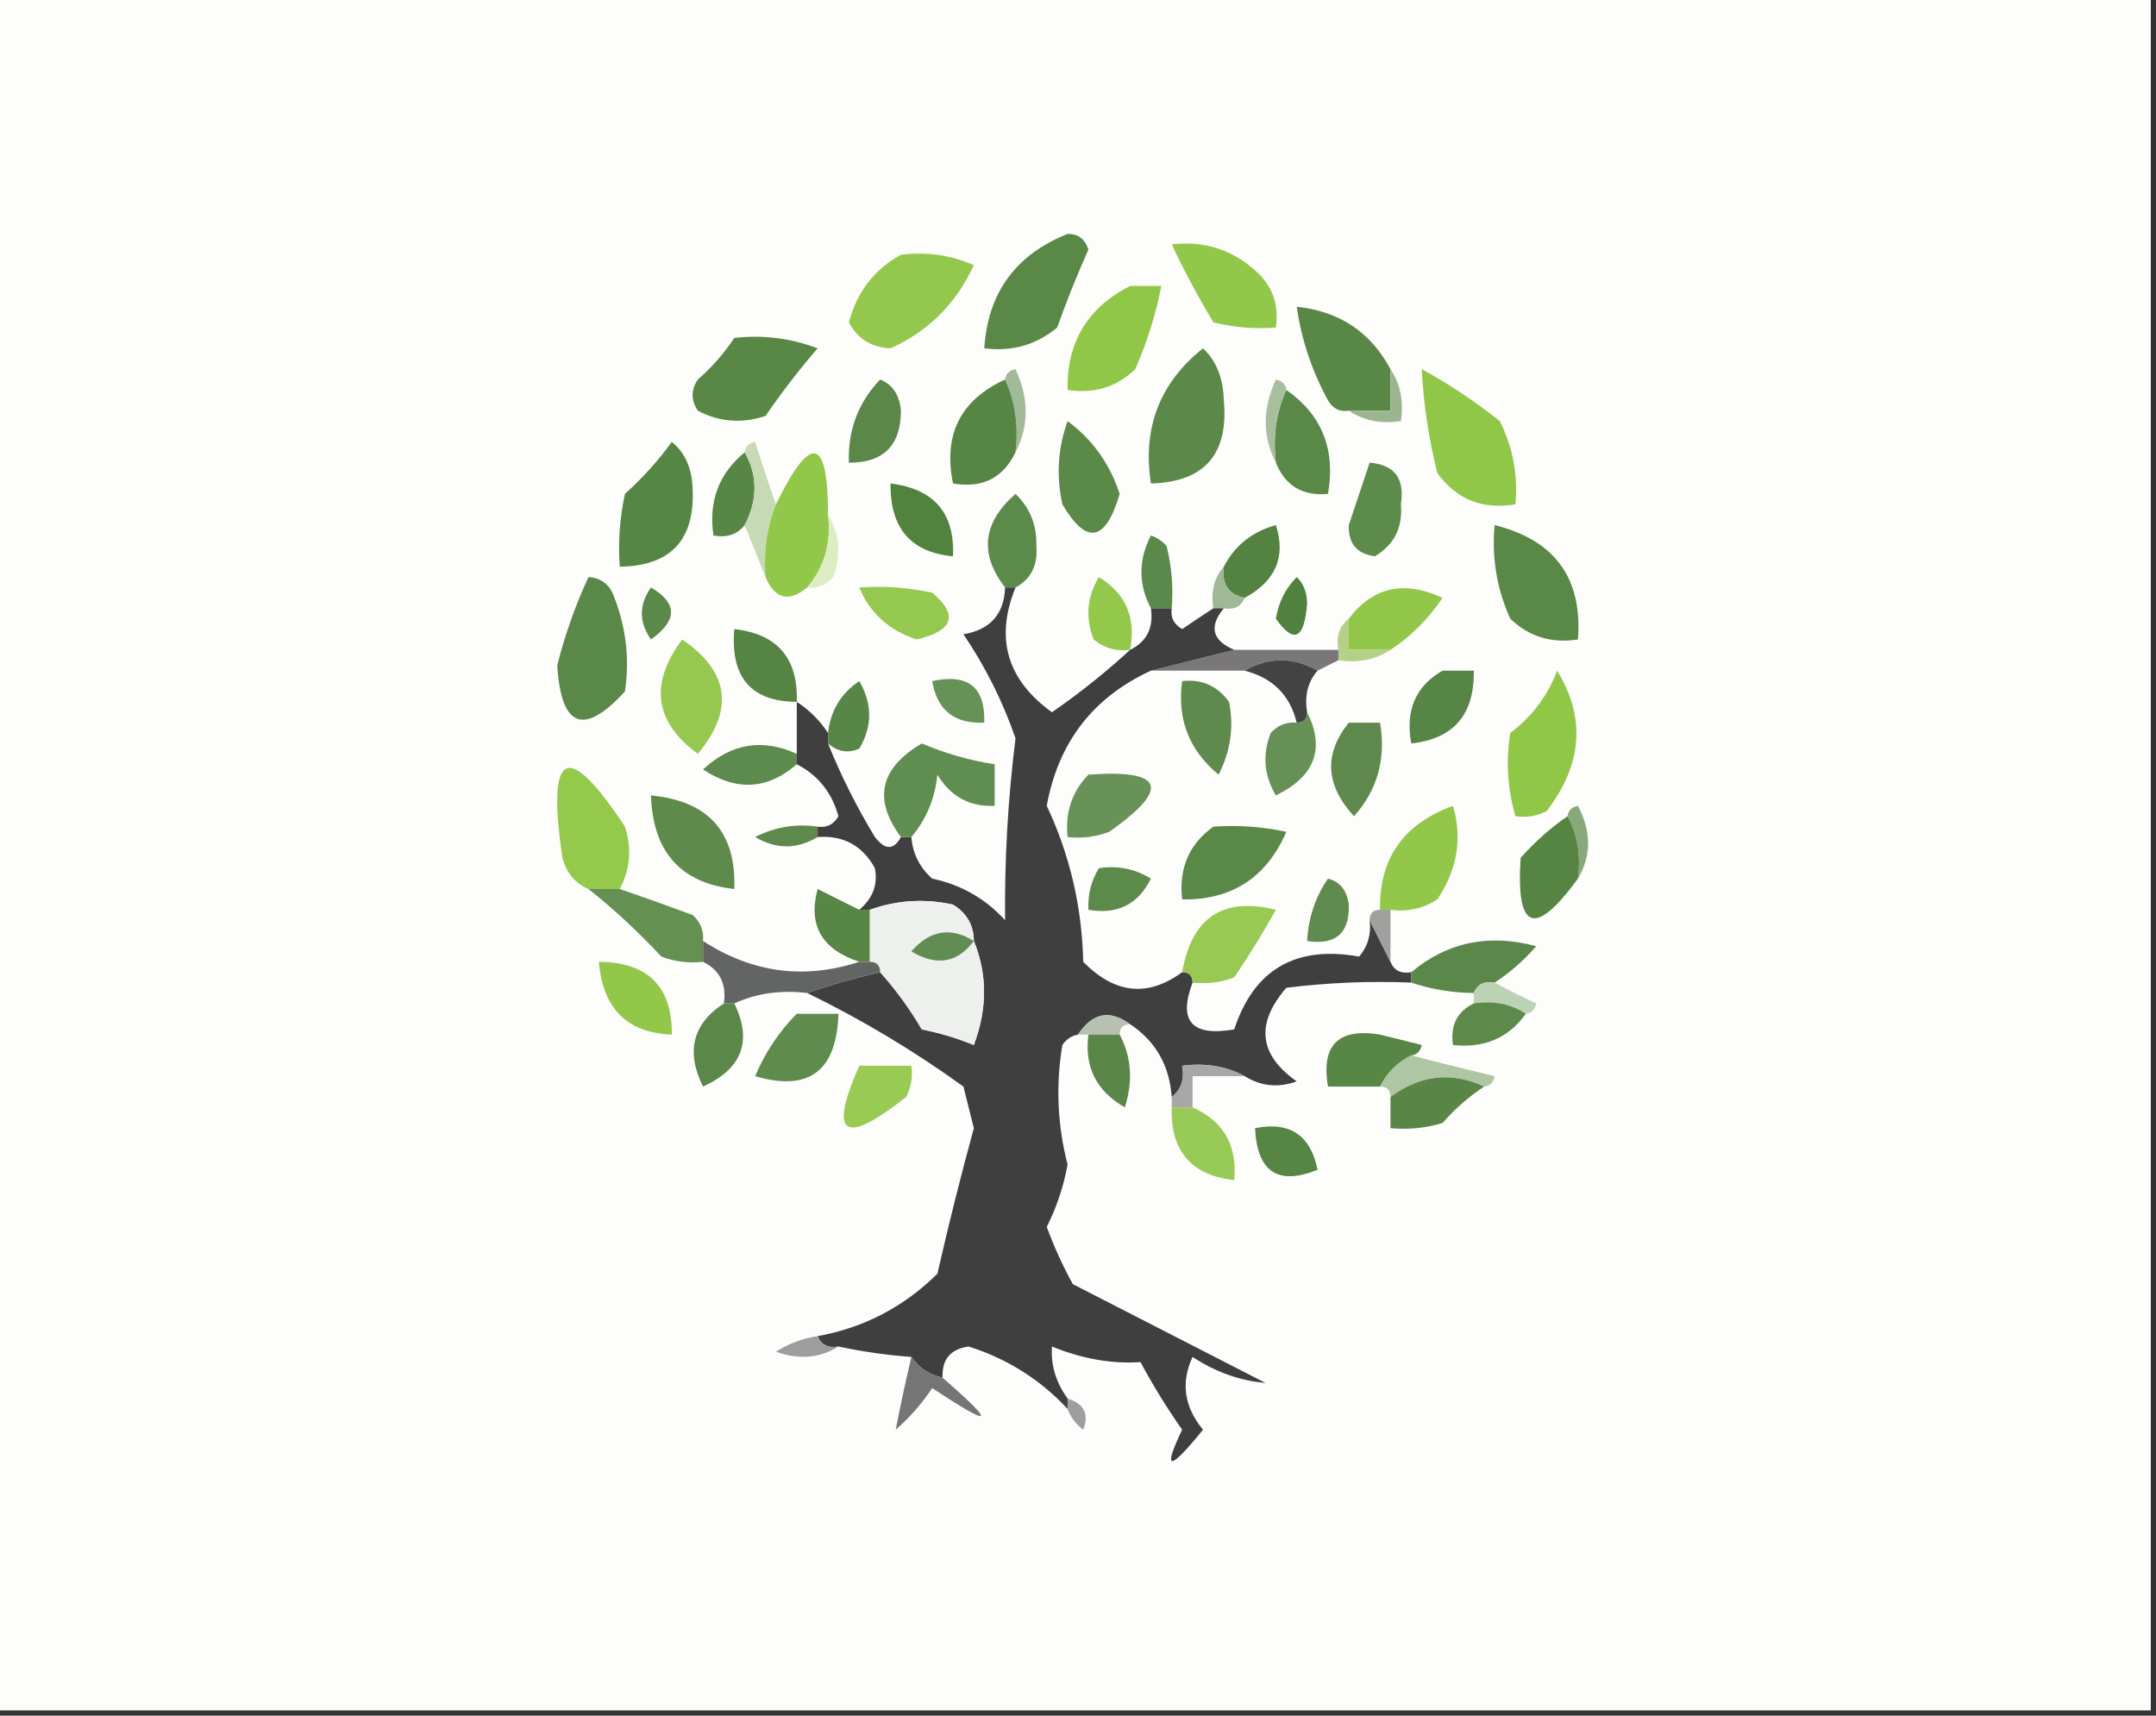 <svg width="960" height="764" viewBox="0 0 960 764" fill="none" xmlns="http://www.w3.org/2000/svg">
<rect x="0" y="0" width="960" height="764" fill="#333333" stroke="none"/>
<g clip-path="url(#clip0_4_1110)">
<path fill-rule="evenodd" clip-rule="evenodd" d="M-2.319 -2.315C317.681 -2.315 637.681 -2.315 957.681 -2.315C957.681 252.352 957.681 507.018 957.681 761.685C637.681 761.685 317.681 761.685 -2.319 761.685C-2.319 507.018 -2.319 252.352 -2.319 -2.315Z" fill="#FDFDFC"/>
<path fill-rule="evenodd" clip-rule="evenodd" d="M475.362 104.182C479.986 104.043 483.079 106.359 484.638 111.127C479.546 122.519 474.908 134.095 470.725 145.855C461.404 153.593 450.583 156.68 438.261 155.115C439.874 130.35 452.241 113.372 475.362 104.182Z" fill="#598847"/>
<path fill-rule="evenodd" clip-rule="evenodd" d="M401.159 113.442C412.401 112.018 423.222 113.562 433.623 118.073C425.756 135.188 413.389 147.535 396.522 155.115C388.035 154.747 381.851 150.888 377.971 143.539C381.603 129.936 389.332 119.904 401.159 113.442Z" fill="#94C84C"/>
<path fill-rule="evenodd" clip-rule="evenodd" d="M521.739 108.812C535.949 107.162 548.318 111.021 558.841 120.388C566.516 127.075 569.609 135.564 568.116 145.855C558.715 146.605 549.44 145.834 540.29 143.539C533.398 132.082 527.216 120.506 521.739 108.812Z" fill="#92C84A"/>
<path fill-rule="evenodd" clip-rule="evenodd" d="M503.188 127.333C507.826 127.333 512.464 127.333 517.101 127.333C514.639 140.006 510.776 152.354 505.507 164.376C497.21 172.382 487.161 175.469 475.362 173.636C474.954 152.43 484.23 136.995 503.188 127.333Z" fill="#91C747"/>
<path fill-rule="evenodd" clip-rule="evenodd" d="M619.13 164.376C619.13 170.549 619.13 176.723 619.13 182.897C612.948 182.897 606.762 182.897 600.58 182.897C596.517 183.503 593.424 181.959 591.304 178.267C584.111 165.029 579.474 151.138 577.391 136.594C596.359 138.594 610.272 147.854 619.13 164.376Z" fill="#588746"/>
<path fill-rule="evenodd" clip-rule="evenodd" d="M326.957 150.485C339.696 149.034 352.063 150.577 364.058 155.115C355.767 164.73 348.038 174.762 340.87 185.212C330.344 188.722 320.296 187.95 310.725 182.897C307.633 178.267 307.633 173.636 310.725 169.006C317.104 163.426 322.515 157.252 326.957 150.485Z" fill="#598746"/>
<path fill-rule="evenodd" clip-rule="evenodd" d="M447.536 169.006C447.814 166.491 449.36 164.948 452.174 164.376C458.204 177.383 458.204 189.731 452.174 201.418C453.573 189.568 452.026 178.764 447.536 169.006Z" fill="#A1BB98"/>
<path fill-rule="evenodd" clip-rule="evenodd" d="M535.652 155.115C541.575 160.642 544.668 168.359 544.928 178.267C547.13 202.293 536.306 214.641 512.464 215.309C508.652 190.555 516.383 170.49 535.652 155.115Z" fill="#5C8949"/>
<path fill-rule="evenodd" clip-rule="evenodd" d="M633.044 164.376C645.101 170.945 656.696 178.662 667.826 187.527C673.633 199.166 675.951 211.513 674.783 224.57C660.165 227.077 648.57 222.446 640 210.679C636.169 195.432 633.85 179.997 633.044 164.376Z" fill="#91C748"/>
<path fill-rule="evenodd" clip-rule="evenodd" d="M619.13 164.376C623.541 170.945 625.085 178.662 623.768 187.527C614.887 188.845 607.161 187.301 600.58 182.897C606.762 182.897 612.948 182.897 619.13 182.897C619.13 176.723 619.13 170.549 619.13 164.376Z" fill="#9BB590"/>
<path fill-rule="evenodd" clip-rule="evenodd" d="M391.884 169.006C397.419 171.184 400.511 175.814 401.159 182.897C401.108 198.383 393.378 206.101 377.971 206.048C377.479 191.627 382.117 179.28 391.884 169.006Z" fill="#5B8749"/>
<path fill-rule="evenodd" clip-rule="evenodd" d="M447.536 169.006C452.026 178.764 453.573 189.568 452.174 201.418C446.667 212.88 437.392 217.51 424.348 215.309C419.897 193.58 427.626 178.145 447.536 169.006Z" fill="#578644"/>
<path fill-rule="evenodd" clip-rule="evenodd" d="M572.754 173.636C588.601 184.709 594.783 200.143 591.304 219.939C580.021 220.991 572.294 216.361 568.116 206.048C566.715 194.198 568.264 183.394 572.754 173.636Z" fill="#598847"/>
<path fill-rule="evenodd" clip-rule="evenodd" d="M572.754 173.636C568.264 183.394 566.715 194.198 568.116 206.048C562.087 194.361 562.087 182.014 568.116 169.006C570.931 169.578 572.475 171.122 572.754 173.636Z" fill="#A7BF9E"/>
<path fill-rule="evenodd" clip-rule="evenodd" d="M475.362 187.527C486.465 195.758 494.191 206.562 498.551 219.939C492.295 241.323 483.789 242.866 473.044 224.57C470.252 211.973 471.026 199.625 475.362 187.527Z" fill="#5B8948"/>
<path fill-rule="evenodd" clip-rule="evenodd" d="M299.13 196.788C304.996 201.485 308.087 208.431 308.406 217.624C309.484 240.467 298.662 252.043 275.942 252.352C275.185 241.439 275.958 230.634 278.261 219.939C286.179 212.82 293.135 205.103 299.13 196.788Z" fill="#568644"/>
<path fill-rule="evenodd" clip-rule="evenodd" d="M609.855 206.048C620.939 206.904 625.577 213.078 623.768 224.57C624.672 234.871 620.805 242.588 612.174 247.721C604.141 246.64 600.274 242.009 600.58 233.83C603.724 224.496 606.813 215.235 609.855 206.048Z" fill="#5D8B4C"/>
<path fill-rule="evenodd" clip-rule="evenodd" d="M331.594 201.418C337.421 211.724 337.421 222.528 331.594 233.83C328.306 238.016 323.668 239.559 317.681 238.461C315.435 223.235 320.072 210.888 331.594 201.418Z" fill="#588645"/>
<path fill-rule="evenodd" clip-rule="evenodd" d="M331.594 201.418C331.872 198.903 333.418 197.36 336.232 196.788C339.333 206.655 342.425 215.915 345.507 224.57C341.479 234.835 339.933 245.639 340.87 256.982C337.778 249.264 334.686 241.548 331.594 233.83C337.421 222.528 337.421 211.724 331.594 201.418Z" fill="#C6DAB5"/>
<path fill-rule="evenodd" clip-rule="evenodd" d="M396.522 215.309C415.906 217.672 425.181 228.476 424.348 247.721C405.567 246.001 396.291 235.197 396.522 215.309Z" fill="#51823E"/>
<path fill-rule="evenodd" clip-rule="evenodd" d="M368.696 229.2C370.246 241.646 367.154 252.451 359.42 261.612C351.243 268.344 345.059 266.8 340.87 256.982C339.933 245.639 341.479 234.835 345.507 224.57C360.974 192.854 368.704 194.398 368.696 229.2Z" fill="#92C849"/>
<path fill-rule="evenodd" clip-rule="evenodd" d="M452.174 261.612C450.628 261.612 449.082 261.612 447.536 261.612C435.967 246.681 437.513 232.79 452.174 219.939C458.649 226.201 461.741 233.919 461.449 243.091C462.19 251.678 459.098 257.852 452.174 261.612Z" fill="#5B8A4A"/>
<path fill-rule="evenodd" clip-rule="evenodd" d="M554.203 266.242C547.024 264.755 543.93 260.125 544.928 252.352C549.788 242.934 557.514 236.761 568.116 233.83C572.67 247.954 568.032 258.758 554.203 266.242Z" fill="#548341"/>
<path fill-rule="evenodd" clip-rule="evenodd" d="M665.507 233.83C692.318 240.509 704.686 257.487 702.609 284.764C690.81 286.596 680.761 283.509 672.464 275.503C666.486 262.303 664.167 248.412 665.507 233.83Z" fill="#598847"/>
<path fill-rule="evenodd" clip-rule="evenodd" d="M521.739 270.873C518.646 270.873 515.557 270.873 512.464 270.873C506.834 260.186 506.834 249.382 512.464 238.461C515.181 239.43 517.5 240.973 519.42 243.091C521.716 252.225 522.49 261.486 521.739 270.873Z" fill="#5B894B"/>
<path fill-rule="evenodd" clip-rule="evenodd" d="M368.696 229.2C373.901 237.481 374.674 246.741 371.014 256.982C367.904 260.466 364.039 262.009 359.42 261.612C367.154 252.451 370.246 241.646 368.696 229.2Z" fill="#DCEDC4"/>
<path fill-rule="evenodd" clip-rule="evenodd" d="M544.928 252.352C543.93 260.125 547.024 264.755 554.203 266.242C552.617 270.124 549.528 271.667 544.928 270.873C543.383 270.873 541.834 270.873 540.29 270.873C539.047 263.469 540.596 257.295 544.928 252.352Z" fill="#9FB996"/>
<path fill-rule="evenodd" clip-rule="evenodd" d="M382.609 261.612C393.539 260.856 404.36 261.628 415.072 263.927C426.895 273.907 424.576 280.852 408.116 284.764C395.743 280.639 387.24 272.922 382.609 261.612Z" fill="#95C84F"/>
<path fill-rule="evenodd" clip-rule="evenodd" d="M619.13 289.394C612.948 289.394 606.762 289.394 600.58 289.394C600.58 284.764 600.58 280.133 600.58 275.503C611.321 261.359 625.234 258.272 642.319 266.242C635.812 275.827 628.081 283.544 619.13 289.394Z" fill="#92C749"/>
<path fill-rule="evenodd" clip-rule="evenodd" d="M289.855 261.612C301.741 268.548 301.741 276.265 289.855 284.764C284.446 277.044 284.446 269.326 289.855 261.612Z" fill="#5B894A"/>
<path fill-rule="evenodd" clip-rule="evenodd" d="M503.188 289.394C497.057 290.181 491.645 288.637 486.957 284.764C483.209 275.139 483.984 265.878 489.275 256.982C501.301 264.255 505.939 275.059 503.188 289.394Z" fill="#94C84B"/>
<path fill-rule="evenodd" clip-rule="evenodd" d="M262.029 256.982C267.825 257.34 271.69 260.427 273.623 266.242C278.838 279.867 280.384 293.758 278.261 307.915C259.919 327.924 249.871 324.065 248.116 296.339C251.485 282.881 256.123 269.762 262.029 256.982Z" fill="#5A8848"/>
<path fill-rule="evenodd" clip-rule="evenodd" d="M577.391 256.982C580.355 259.745 581.899 263.604 582.029 268.558C580.819 284.659 576.181 286.975 568.116 275.503C569.285 268.22 572.373 262.046 577.391 256.982Z" fill="#50813F"/>
<path fill-rule="evenodd" clip-rule="evenodd" d="M600.58 275.503C600.58 280.133 600.58 284.764 600.58 289.394C606.762 289.394 612.948 289.394 619.13 289.394C612.55 293.798 604.823 295.342 595.942 294.024C595.942 292.481 595.942 290.937 595.942 289.394C594.843 283.416 596.387 278.786 600.58 275.503Z" fill="#B5D187"/>
<path fill-rule="evenodd" clip-rule="evenodd" d="M354.783 312.545C334.413 312.427 325.138 301.623 326.957 280.133C346.149 282.324 355.424 293.128 354.783 312.545Z" fill="#558443"/>
<path fill-rule="evenodd" clip-rule="evenodd" d="M549.565 289.394C565.023 289.394 580.485 289.394 595.942 289.394C595.942 290.937 595.942 292.481 595.942 294.024C592.849 295.568 589.76 297.111 586.667 298.655C575.847 292.481 565.023 292.481 554.203 298.655C540.29 298.655 526.377 298.655 512.464 298.655C524.833 295.568 537.197 292.481 549.565 289.394Z" fill="#79777A"/>
<path fill-rule="evenodd" clip-rule="evenodd" d="M554.203 298.655C565.023 292.481 575.847 292.481 586.667 298.655C582.335 303.598 580.786 309.772 582.029 317.176C582.029 320.263 580.485 321.806 577.391 321.806C574.405 309.564 566.674 301.847 554.203 298.655Z" fill="#434344"/>
<path fill-rule="evenodd" clip-rule="evenodd" d="M303.768 284.764C324.754 299.135 327.072 316.113 310.725 335.697C291.369 321.481 289.05 304.504 303.768 284.764Z" fill="#96C850"/>
<path fill-rule="evenodd" clip-rule="evenodd" d="M415.072 303.285C431.071 299.842 438.8 306.015 438.261 321.806C424.966 322.412 417.236 316.238 415.072 303.285Z" fill="#669257"/>
<path fill-rule="evenodd" clip-rule="evenodd" d="M642.319 298.655C646.956 298.655 651.594 298.655 656.232 298.655C656.57 318.195 647.295 329 628.406 331.067C625.665 316.364 630.303 305.56 642.319 298.655Z" fill="#578546"/>
<path fill-rule="evenodd" clip-rule="evenodd" d="M368.696 331.067C368.696 329.523 368.696 327.98 368.696 326.436C369.798 316.505 374.436 308.788 382.609 303.285C388.494 313.447 388.494 323.48 382.609 333.382C377.615 335.556 372.977 334.784 368.696 331.067Z" fill="#578647"/>
<path fill-rule="evenodd" clip-rule="evenodd" d="M526.377 303.285C535.142 302.343 542.099 305.43 547.246 312.545C549.491 323.718 547.942 334.522 542.609 344.958C529.47 334.14 524.058 320.249 526.377 303.285Z" fill="#5E8A4D"/>
<path fill-rule="evenodd" clip-rule="evenodd" d="M582.029 317.176C590.136 333.373 585.498 345.721 568.116 354.218C562.824 345.322 562.05 336.061 565.797 326.436C568.909 322.953 572.772 321.409 577.391 321.806C580.485 321.806 582.029 320.263 582.029 317.176Z" fill="#669055"/>
<path fill-rule="evenodd" clip-rule="evenodd" d="M693.333 298.655C706.184 319.567 704.635 340.404 688.696 361.164C684.299 363.399 679.661 364.171 674.783 363.479C671.244 351.25 670.47 338.902 672.464 326.436C682.212 319.052 689.169 309.791 693.333 298.655Z" fill="#90C746"/>
<path fill-rule="evenodd" clip-rule="evenodd" d="M354.783 335.697C354.783 337.24 354.783 338.784 354.783 340.327C341.785 351.684 327.872 352.456 313.043 342.642C325.587 331.026 339.5 328.711 354.783 335.697Z" fill="#5D8A4D"/>
<path fill-rule="evenodd" clip-rule="evenodd" d="M447.536 261.612C449.082 261.612 450.628 261.612 452.174 261.612C442.975 284.233 448.385 302.755 468.406 317.176C480.872 308.545 492.466 299.284 503.188 289.394C510.627 285.75 513.721 279.576 512.464 270.873C515.557 270.873 518.646 270.873 521.739 270.873C521.132 274.931 522.676 278.018 526.377 280.133C531.098 276.927 535.736 273.84 540.29 270.873C541.834 270.873 543.383 270.873 544.928 270.873C538.184 279.037 539.733 285.211 549.565 289.394C537.197 292.481 524.832 295.568 512.464 298.655C486.66 310.554 471.202 330.618 466.087 358.848C476.378 380.723 481.785 403.875 482.319 428.303C496.394 442.631 511.082 444.174 526.377 432.933C529.47 432.933 531.014 434.477 531.014 437.564C524.499 454.746 530.681 461.691 549.565 458.4C558.349 431.715 576.9 420.911 605.217 425.988C609.099 421.305 610.643 415.904 609.855 409.782C612.948 415.955 616.037 422.129 619.13 428.303C620.717 432.184 623.805 433.728 628.406 432.933C628.406 434.477 628.406 436.02 628.406 437.564C609.79 436.797 591.239 437.569 572.754 439.879C558.98 455.826 560.524 469.716 577.391 481.552C569.206 484.515 561.475 483.742 554.203 479.236C546.017 474.787 536.742 473.24 526.377 474.606C527.476 480.584 525.932 485.214 521.739 488.497C520.696 474.393 514.514 463.591 503.188 456.085C494.122 449.463 486.395 451.006 480 460.715C477.139 461.228 474.82 462.771 473.043 465.345C470.052 483.228 470.822 500.98 475.362 518.594C473.605 528.281 470.511 537.541 466.087 546.376C469.315 555.141 473.183 563.628 477.681 571.842C506.198 586.493 534.799 601.152 563.478 615.83C552.176 614.89 541.352 611.029 531.014 604.255C525.714 615.64 527.258 626.448 535.652 636.667C520.584 655.29 517.491 655.29 526.377 636.667C519.61 627.022 513.428 616.988 507.826 606.57C495.026 607.431 481.888 605.116 468.406 599.624C467.84 607.875 470.159 615.59 475.362 622.776C475.362 624.318 475.362 625.864 475.362 627.406C463.177 614.33 448.492 605.069 431.304 599.624C423.193 600.773 419.328 605.403 419.71 613.515C413.785 612.209 409.147 609.121 405.797 604.255C394.848 603.449 384.026 601.907 373.333 599.624C368.735 600.421 365.643 598.874 364.058 594.994C384.657 591.271 402.434 582.011 417.391 567.212C422.371 545.38 427.781 523.771 433.623 502.388C432.077 496.216 430.531 490.039 428.985 483.867C406.852 467.883 383.663 453.991 359.42 442.194C369.691 438.638 380.512 435.551 391.884 432.933C398.85 440.689 405.033 449.178 410.435 458.4C418.403 460.002 426.133 462.317 433.623 465.345C439.678 449.233 439.678 433.798 433.623 419.042C433.574 412.016 430.483 406.614 424.348 402.836C411.731 400.051 399.364 400.823 387.246 405.152C385.701 405.152 384.154 405.152 382.609 405.152C388.636 400.054 390.955 393.88 389.565 386.63C384.064 376.552 375.562 371.922 364.058 372.739C364.058 371.196 364.058 369.652 364.058 368.109C368.122 368.715 371.214 367.171 373.333 363.479C370.398 352.896 364.215 345.179 354.783 340.327C354.783 338.784 354.783 337.24 354.783 335.697C354.783 327.98 354.783 320.263 354.783 312.545C360.478 316.28 365.116 320.91 368.696 326.436C368.696 327.98 368.696 329.523 368.696 331.067C374.441 345.369 381.398 359.26 389.565 372.739C394.097 378.637 397.962 378.637 401.159 372.739C402.705 372.739 404.251 372.739 405.797 372.739C406.392 380.101 409.484 386.274 415.072 391.261C427.948 393.988 438.769 400.162 447.536 409.782C447.252 382.924 448.799 355.913 452.174 328.752C446.465 312.265 438.735 296.831 428.985 282.448C440.915 280.451 447.099 273.505 447.536 261.612Z" fill="#3F3F40"/>
<path fill-rule="evenodd" clip-rule="evenodd" d="M484.638 344.958C518.363 342.526 521.452 351.015 493.913 370.424C487.917 372.693 481.73 373.465 475.362 372.739C474.217 361.82 477.306 352.559 484.638 344.958Z" fill="#689258"/>
<path fill-rule="evenodd" clip-rule="evenodd" d="M600.58 321.806C605.217 321.806 609.855 321.806 614.493 321.806C617.201 337.932 613.338 351.823 602.899 363.479C590.145 349.609 589.375 335.718 600.58 321.806Z" fill="#5F894C"/>
<path fill-rule="evenodd" clip-rule="evenodd" d="M275.942 395.891C271.304 395.891 266.667 395.891 262.029 395.891C256.047 393.309 252.182 388.678 250.435 382C243.294 333.754 252.569 329.124 278.261 368.109C281.403 377.822 280.63 387.082 275.942 395.891Z" fill="#94C94C"/>
<path fill-rule="evenodd" clip-rule="evenodd" d="M405.797 372.739C404.251 372.739 402.705 372.739 401.159 372.739C388.678 355.981 391.769 342.09 410.435 331.067C420.924 335.544 431.745 338.631 442.899 340.327C442.899 346.501 442.899 352.675 442.899 358.848C431.753 359.344 423.251 354.714 417.391 344.958C416.297 355.66 412.432 364.92 405.797 372.739Z" fill="#608D50"/>
<path fill-rule="evenodd" clip-rule="evenodd" d="M697.971 363.479C698.249 360.964 699.794 359.421 702.609 358.848C708.624 370.3 708.624 381.104 702.609 391.261C703.977 380.91 702.428 371.649 697.971 363.479Z" fill="#89A87C"/>
<path fill-rule="evenodd" clip-rule="evenodd" d="M289.855 354.218C315.511 356.666 327.878 370.557 326.957 395.891C303.053 393.244 290.686 379.353 289.855 354.218Z" fill="#5E8B4C"/>
<path fill-rule="evenodd" clip-rule="evenodd" d="M364.058 368.109C364.058 369.652 364.058 371.196 364.058 372.739C354.855 378.269 345.58 378.269 336.232 372.739C345.025 368.268 354.3 366.725 364.058 368.109Z" fill="#5E894C"/>
<path fill-rule="evenodd" clip-rule="evenodd" d="M619.13 405.152C617.586 405.152 616.037 405.152 614.493 405.152C614.061 382.349 624.886 366.914 646.957 358.848C651.219 373.324 648.9 387.215 640 400.521C633.711 404.597 626.755 406.14 619.13 405.152Z" fill="#92C749"/>
<path fill-rule="evenodd" clip-rule="evenodd" d="M697.971 363.479C702.428 371.649 703.977 380.91 702.609 391.261C683.432 417.573 674.931 414.486 677.101 382C683.58 374.729 690.537 368.555 697.971 363.479Z" fill="#568543"/>
<path fill-rule="evenodd" clip-rule="evenodd" d="M540.29 368.109C551.221 367.353 562.041 368.125 572.754 370.424C563.937 390.825 548.475 400.857 526.377 400.521C524.828 386.672 529.466 375.868 540.29 368.109Z" fill="#5A8847"/>
<path fill-rule="evenodd" clip-rule="evenodd" d="M489.275 386.63C497.568 385.31 505.299 386.853 512.464 391.261C506.797 402.736 497.521 407.366 484.638 405.151C484.327 398.397 485.871 392.223 489.275 386.63Z" fill="#5C8A4B"/>
<path fill-rule="evenodd" clip-rule="evenodd" d="M433.623 419.042C439.678 433.798 439.678 449.233 433.623 465.345C426.133 462.317 418.403 460.002 410.435 458.4C405.033 449.178 398.85 440.689 391.884 432.933C391.884 429.846 390.338 428.303 387.246 428.303C387.246 420.586 387.246 412.869 387.246 405.152C399.364 400.823 411.731 400.051 424.348 402.836C430.483 406.614 433.574 412.016 433.623 419.042Z" fill="#EEF0ED"/>
<path fill-rule="evenodd" clip-rule="evenodd" d="M591.304 391.261C596.633 392.608 599.726 396.467 600.58 402.836C600.932 415.598 594.75 421 582.029 419.042C582.558 408.773 585.646 399.512 591.304 391.261Z" fill="#5F8B4E"/>
<path fill-rule="evenodd" clip-rule="evenodd" d="M262.029 395.891C266.667 395.891 271.304 395.891 275.942 395.891C286.329 399.43 297.151 403.289 308.406 407.467C311.895 410.573 313.441 414.431 313.043 419.042C313.043 422.129 313.043 425.216 313.043 428.303C306.674 429.029 300.49 428.257 294.493 425.988C284.154 414.874 273.333 404.841 262.029 395.891Z" fill="#649052"/>
<path fill-rule="evenodd" clip-rule="evenodd" d="M382.609 405.152C384.154 405.152 385.701 405.152 387.246 405.152C387.246 412.869 387.246 420.586 387.246 428.303C385.701 428.303 384.154 428.303 382.609 428.303C365.919 422.84 359.736 412.036 364.058 395.891C370.365 399.039 376.548 402.126 382.609 405.152Z" fill="#578645"/>
<path fill-rule="evenodd" clip-rule="evenodd" d="M609.855 409.782C609.855 406.695 611.399 405.152 614.493 405.152C616.037 405.152 617.586 405.152 619.13 405.152C619.13 412.869 619.13 420.586 619.13 428.303C616.037 422.129 612.948 415.955 609.855 409.782Z" fill="#9FA19E"/>
<path fill-rule="evenodd" clip-rule="evenodd" d="M433.623 419.042C426.258 428.839 416.983 430.382 405.797 423.673C414.057 414.198 423.332 412.654 433.623 419.042Z" fill="#618D52"/>
<path fill-rule="evenodd" clip-rule="evenodd" d="M531.015 437.564C531.015 434.477 529.47 432.933 526.377 432.933C530.639 408.549 544.552 399.289 568.116 405.152C562.356 415.49 556.169 425.523 549.565 435.248C543.569 437.517 537.382 438.289 531.015 437.564Z" fill="#97C953"/>
<path fill-rule="evenodd" clip-rule="evenodd" d="M665.507 437.564C660.907 436.769 657.818 438.313 656.232 442.194C646.655 442.114 637.38 440.571 628.406 437.564C628.406 436.02 628.406 434.477 628.406 432.933C644.35 419.536 662.901 415.678 684.058 421.358C678.349 427.862 672.167 433.264 665.507 437.564Z" fill="#5B874A"/>
<path fill-rule="evenodd" clip-rule="evenodd" d="M313.043 419.042C334.979 433.232 358.168 436.319 382.609 428.303C384.154 428.303 385.701 428.303 387.246 428.303C390.338 428.303 391.884 429.846 391.884 432.933C380.512 435.551 369.691 438.638 359.42 442.194C347.551 440.797 336.73 442.341 326.957 446.824C325.411 446.824 323.865 446.824 322.319 446.824C323.575 438.121 320.483 431.947 313.043 428.303C313.043 425.216 313.043 422.129 313.043 419.042Z" fill="#636564"/>
<path fill-rule="evenodd" clip-rule="evenodd" d="M266.667 428.303C288.518 428.51 299.339 439.314 299.13 460.715C279.245 459.96 268.423 449.156 266.667 428.303Z" fill="#92C749"/>
<path fill-rule="evenodd" clip-rule="evenodd" d="M665.507 437.564C671.156 440.626 677.338 443.713 684.058 446.824C683.483 449.633 681.939 451.177 679.42 451.455C672.839 447.051 665.113 445.507 656.232 446.824C656.232 445.281 656.232 443.737 656.232 442.194C657.818 438.313 660.907 436.769 665.507 437.564Z" fill="#BCD2B5"/>
<path fill-rule="evenodd" clip-rule="evenodd" d="M656.232 446.824C665.113 445.507 672.839 447.051 679.42 451.455C671.648 462.26 660.828 466.892 646.956 465.345C645.7 456.642 648.793 450.468 656.232 446.824Z" fill="#5D8A4A"/>
<path fill-rule="evenodd" clip-rule="evenodd" d="M354.783 451.455C360.966 451.455 367.15 451.455 373.333 451.455C372.534 477.009 360.166 486.27 336.232 479.236C340.717 468.633 346.9 459.372 354.783 451.455Z" fill="#5F8B4D"/>
<path fill-rule="evenodd" clip-rule="evenodd" d="M503.188 456.085C500.095 456.085 498.551 457.628 498.551 460.715C493.913 460.715 489.275 460.715 484.638 460.715C483.093 460.715 481.544 460.715 480 460.715C486.395 451.006 494.122 449.463 503.188 456.085Z" fill="#B6C1B2"/>
<path fill-rule="evenodd" clip-rule="evenodd" d="M322.319 446.824C323.865 446.824 325.411 446.824 326.957 446.824C335.107 463.554 330.469 475.903 313.043 483.867C305.306 468.286 308.398 455.938 322.319 446.824Z" fill="#5B8848"/>
<path fill-rule="evenodd" clip-rule="evenodd" d="M484.638 460.715C489.275 460.715 493.913 460.715 498.551 460.715C503.787 470.568 504.561 481.371 500.87 493.127C488.158 485.872 482.746 475.064 484.638 460.715Z" fill="#5A8647"/>
<path fill-rule="evenodd" clip-rule="evenodd" d="M628.406 469.976C622.224 473.064 617.586 477.694 614.493 483.867C606.762 483.867 599.035 483.867 591.304 483.867C588.169 465.392 595.896 457.673 614.493 460.715C620.675 462.258 626.861 463.804 633.044 465.345C632.468 468.156 630.924 469.698 628.406 469.976Z" fill="#578645"/>
<path fill-rule="evenodd" clip-rule="evenodd" d="M554.203 479.236C546.472 479.236 538.746 479.236 531.014 479.236C531.014 483.867 531.014 488.497 531.014 493.127C527.921 493.127 524.832 493.127 521.739 493.127C521.739 491.585 521.739 490.039 521.739 488.497C525.932 485.214 527.476 480.584 526.377 474.606C536.742 473.24 546.017 474.787 554.203 479.236Z" fill="#A7A7A8"/>
<path fill-rule="evenodd" clip-rule="evenodd" d="M628.406 469.976C640.13 473.06 652.494 476.143 665.507 479.236C664.932 482.047 663.388 483.589 660.87 483.867C646.368 477.106 632.454 478.648 619.13 488.497C619.13 485.409 617.586 483.867 614.493 483.867C617.586 477.694 622.224 473.064 628.406 469.976Z" fill="#AEC6A4"/>
<path fill-rule="evenodd" clip-rule="evenodd" d="M382.609 474.606C390.338 474.606 398.067 474.606 405.797 474.606C406.49 479.477 405.717 484.107 403.478 488.497C375.74 510.449 368.784 505.819 382.609 474.606Z" fill="#98CA54"/>
<path fill-rule="evenodd" clip-rule="evenodd" d="M660.87 483.867C654.089 488.303 647.907 493.701 642.319 500.073C634.741 502.36 627.01 503.129 619.13 502.388C619.13 497.758 619.13 493.127 619.13 488.497C632.454 478.648 646.368 477.106 660.87 483.867Z" fill="#598647"/>
<path fill-rule="evenodd" clip-rule="evenodd" d="M521.739 493.127C524.832 493.127 527.921 493.127 531.014 493.127C544.835 499.281 551.017 510.088 549.565 525.539C530.374 523.349 521.099 512.542 521.739 493.127Z" fill="#98CA57"/>
<path fill-rule="evenodd" clip-rule="evenodd" d="M558.841 502.388C574.298 499.299 583.573 505.476 586.667 520.909C569.039 528.068 559.763 521.895 558.841 502.388Z" fill="#578544"/>
<path fill-rule="evenodd" clip-rule="evenodd" d="M364.058 594.994C365.643 598.874 368.735 600.421 373.333 599.624C365.039 604.819 355.764 605.593 345.507 601.939C351.281 598.277 357.465 595.962 364.058 594.994Z" fill="#9D9D9D"/>
<path fill-rule="evenodd" clip-rule="evenodd" d="M405.797 604.255C409.147 609.121 413.785 612.209 419.71 613.515C443.938 634.62 442.392 636.167 415.072 618.145C410.526 625.003 405.115 631.18 398.841 636.667C400.868 626.216 403.187 615.414 405.797 604.255Z" fill="#757575"/>
<path fill-rule="evenodd" clip-rule="evenodd" d="M475.362 622.776C482.713 625.1 485.032 629.73 482.319 636.667C478.994 634.148 476.675 631.059 475.362 627.406C475.362 625.864 475.362 624.318 475.362 622.776Z" fill="#9E9E9E"/>
</g>
<defs>
<clipPath id="clip0_4_1110">
<rect width="960" height="764" fill="white"/>
</clipPath>
</defs>
</svg>
